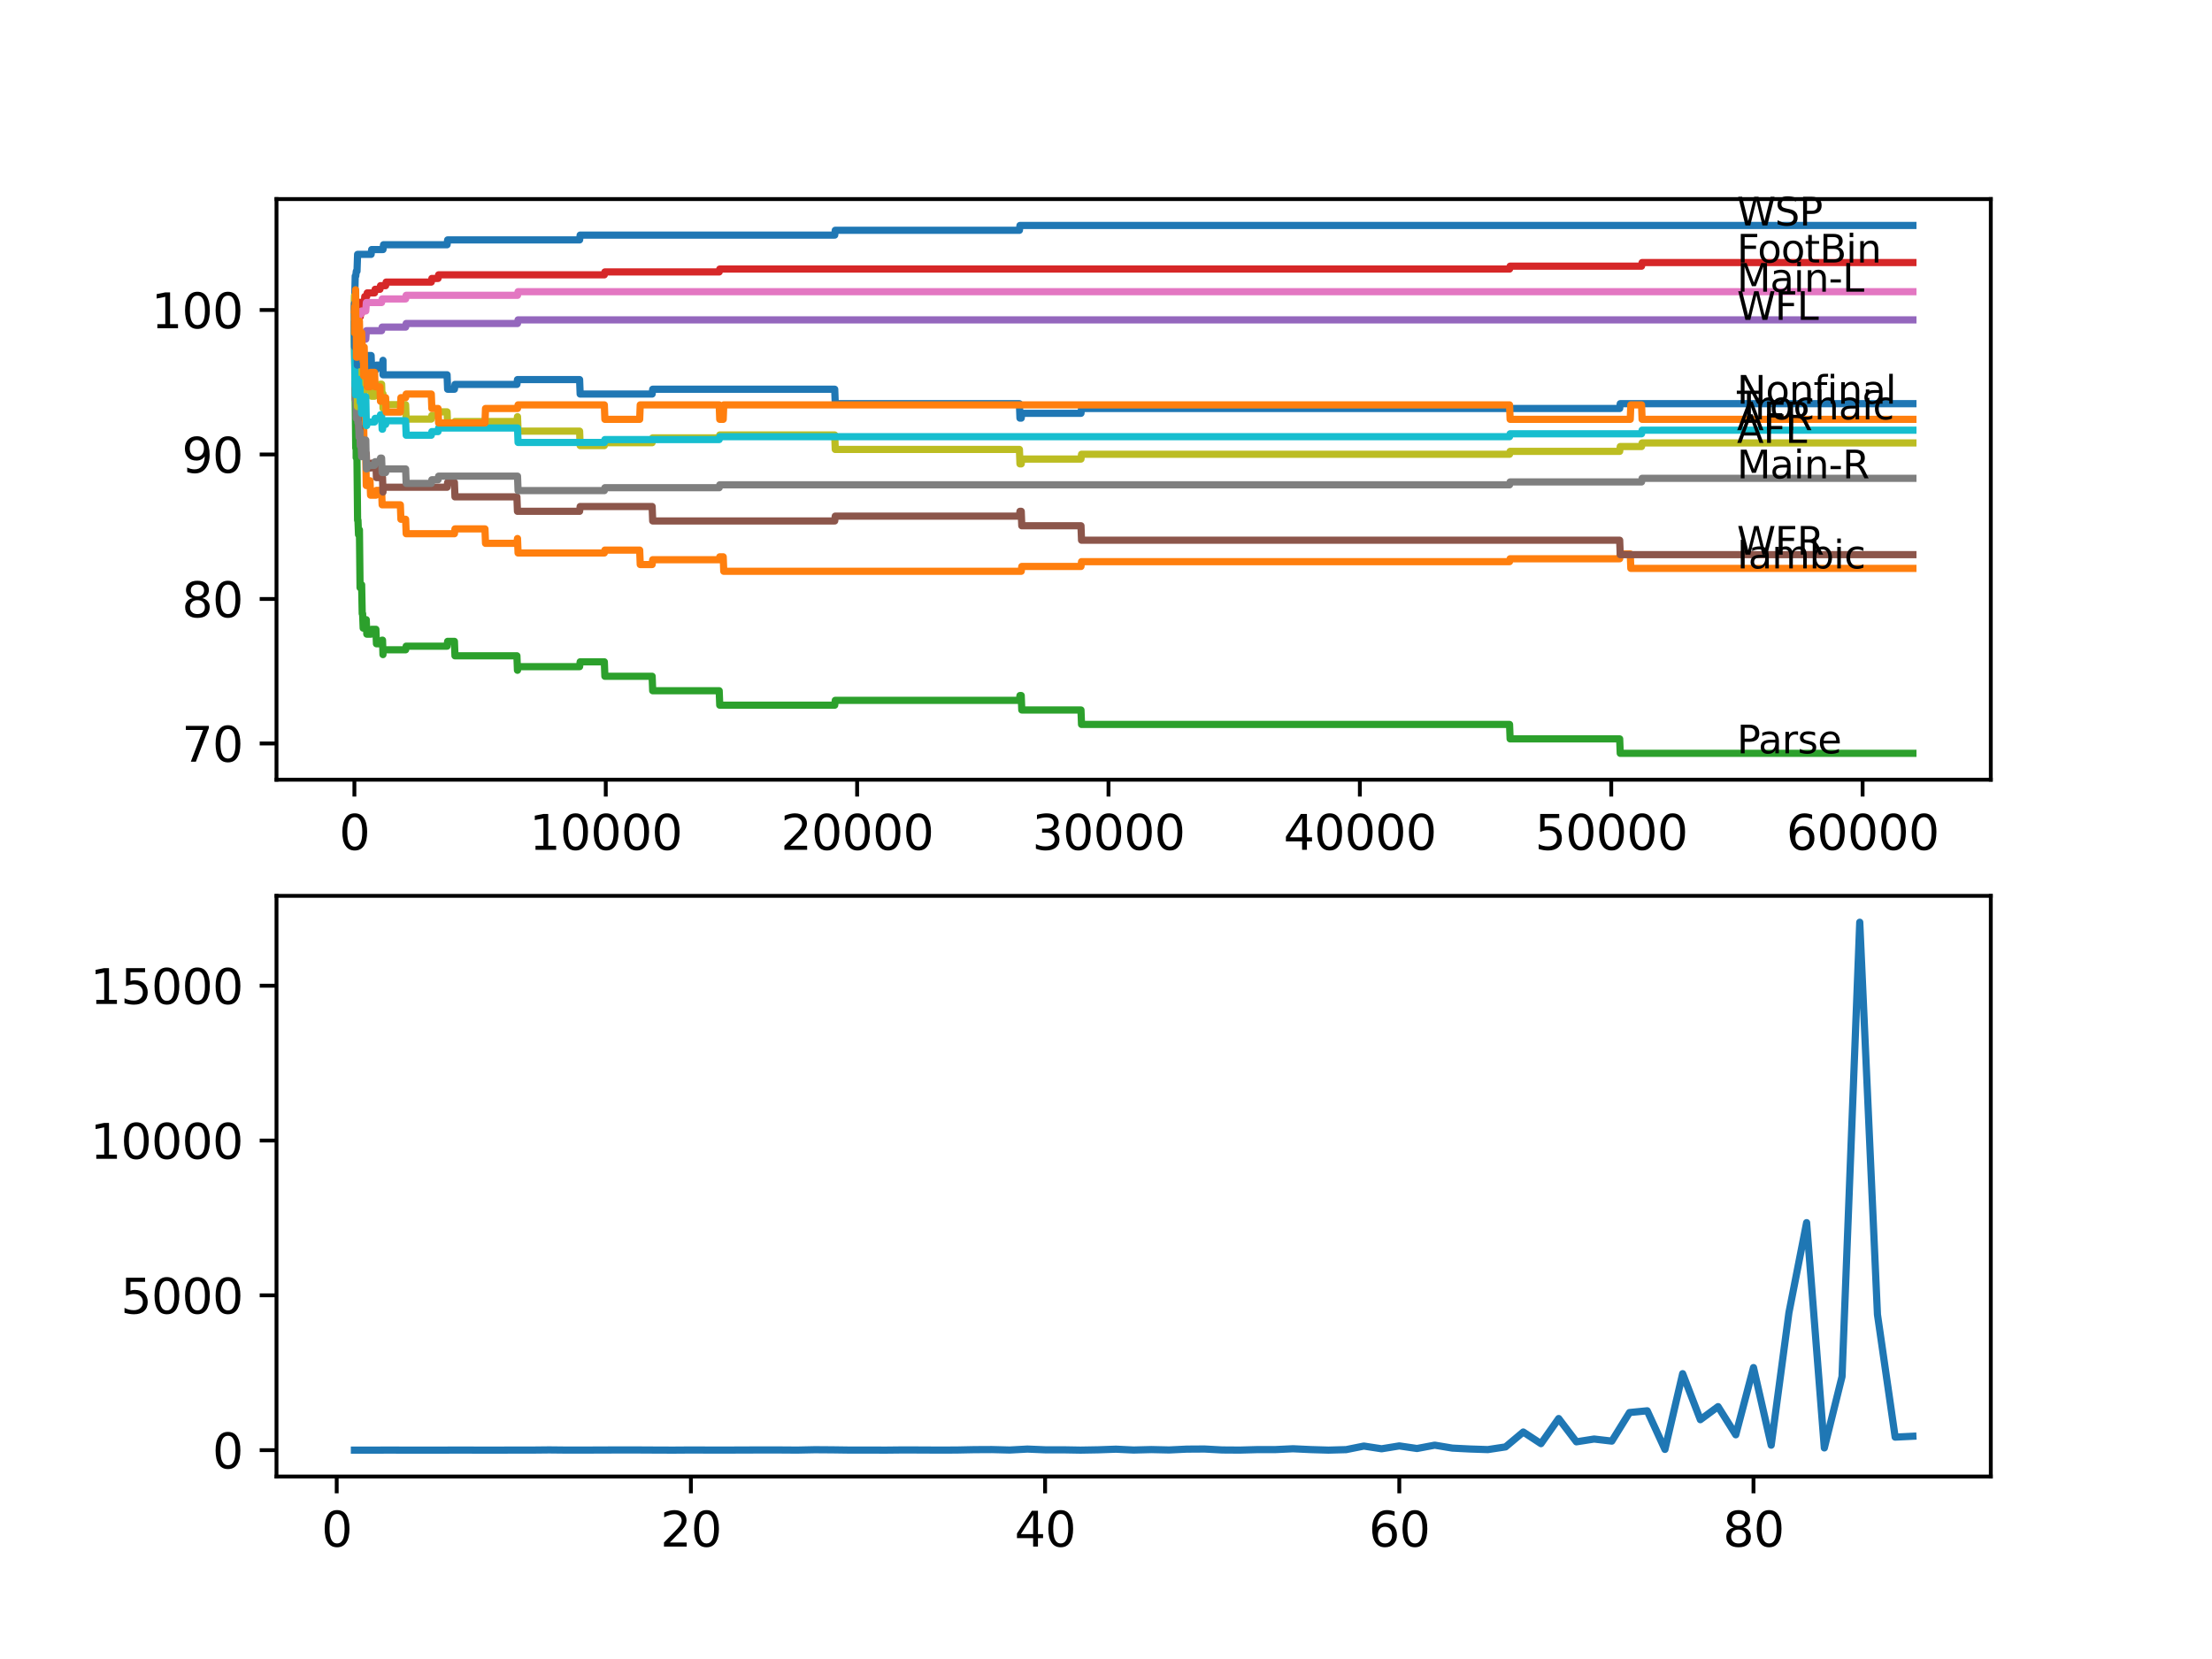 <?xml version="1.0" encoding="utf-8" standalone="no"?>
<!DOCTYPE svg PUBLIC "-//W3C//DTD SVG 1.1//EN"
  "http://www.w3.org/Graphics/SVG/1.1/DTD/svg11.dtd">
<svg xmlns:xlink="http://www.w3.org/1999/xlink" width="460.8pt" height="345.6pt" viewBox="0 0 460.8 345.6" xmlns="http://www.w3.org/2000/svg" version="1.1">
 <defs>
  <style type="text/css">*{stroke-linejoin: round; stroke-linecap: butt}</style>
 </defs>
 <g id="figure_1">
  <g id="patch_1">
   <path d="M 0 345.6 
L 460.8 345.6 
L 460.8 0 
L 0 0 
z
" style="fill: #ffffff"/>
  </g>
  <g id="axes_1">
   <g id="patch_2">
    <path d="M 57.6 162.432 
L 414.72 162.432 
L 414.72 41.472 
L 57.6 41.472 
z
" style="fill: #ffffff"/>
   </g>
   <g id="matplotlib.axis_1">
    <g id="xtick_1">
     <g id="line2d_1">
      <defs>
       <path id="maae8514b19" d="M 0 0 
L 0 3.5 
" style="stroke: #000000; stroke-width: 0.8"/>
      </defs>
      <g>
       <use xlink:href="#maae8514b19" x="73.827" y="162.432" style="stroke: #000000; stroke-width: 0.8"/>
      </g>
     </g>
     <g id="text_1">
      <!-- 0 -->
      <g transform="translate(70.646 177.03)scale(0.1 -0.1)">
       <defs>
        <path id="DejaVuSans-30" d="M 2034 4250 
Q 1547 4250 1301 3770 
Q 1056 3291 1056 2328 
Q 1056 1369 1301 889 
Q 1547 409 2034 409 
Q 2525 409 2770 889 
Q 3016 1369 3016 2328 
Q 3016 3291 2770 3770 
Q 2525 4250 2034 4250 
z
M 2034 4750 
Q 2819 4750 3233 4129 
Q 3647 3509 3647 2328 
Q 3647 1150 3233 529 
Q 2819 -91 2034 -91 
Q 1250 -91 836 529 
Q 422 1150 422 2328 
Q 422 3509 836 4129 
Q 1250 4750 2034 4750 
z
" transform="scale(0.016)"/>
       </defs>
       <use xlink:href="#DejaVuSans-30"/>
      </g>
     </g>
    </g>
    <g id="xtick_2">
     <g id="line2d_2">
      <g>
       <use xlink:href="#maae8514b19" x="126.192" y="162.432" style="stroke: #000000; stroke-width: 0.8"/>
      </g>
     </g>
     <g id="text_2">
      <!-- 10000 -->
      <g transform="translate(110.286 177.03)scale(0.1 -0.1)">
       <defs>
        <path id="DejaVuSans-31" d="M 794 531 
L 1825 531 
L 1825 4091 
L 703 3866 
L 703 4441 
L 1819 4666 
L 2450 4666 
L 2450 531 
L 3481 531 
L 3481 0 
L 794 0 
L 794 531 
z
" transform="scale(0.016)"/>
       </defs>
       <use xlink:href="#DejaVuSans-31"/>
       <use xlink:href="#DejaVuSans-30" x="63.623"/>
       <use xlink:href="#DejaVuSans-30" x="127.246"/>
       <use xlink:href="#DejaVuSans-30" x="190.869"/>
       <use xlink:href="#DejaVuSans-30" x="254.492"/>
      </g>
     </g>
    </g>
    <g id="xtick_3">
     <g id="line2d_3">
      <g>
       <use xlink:href="#maae8514b19" x="178.556" y="162.432" style="stroke: #000000; stroke-width: 0.8"/>
      </g>
     </g>
     <g id="text_3">
      <!-- 20000 -->
      <g transform="translate(162.65 177.03)scale(0.1 -0.1)">
       <defs>
        <path id="DejaVuSans-32" d="M 1228 531 
L 3431 531 
L 3431 0 
L 469 0 
L 469 531 
Q 828 903 1448 1529 
Q 2069 2156 2228 2338 
Q 2531 2678 2651 2914 
Q 2772 3150 2772 3378 
Q 2772 3750 2511 3984 
Q 2250 4219 1831 4219 
Q 1534 4219 1204 4116 
Q 875 4013 500 3803 
L 500 4441 
Q 881 4594 1212 4672 
Q 1544 4750 1819 4750 
Q 2544 4750 2975 4387 
Q 3406 4025 3406 3419 
Q 3406 3131 3298 2873 
Q 3191 2616 2906 2266 
Q 2828 2175 2409 1742 
Q 1991 1309 1228 531 
z
" transform="scale(0.016)"/>
       </defs>
       <use xlink:href="#DejaVuSans-32"/>
       <use xlink:href="#DejaVuSans-30" x="63.623"/>
       <use xlink:href="#DejaVuSans-30" x="127.246"/>
       <use xlink:href="#DejaVuSans-30" x="190.869"/>
       <use xlink:href="#DejaVuSans-30" x="254.492"/>
      </g>
     </g>
    </g>
    <g id="xtick_4">
     <g id="line2d_4">
      <g>
       <use xlink:href="#maae8514b19" x="230.921" y="162.432" style="stroke: #000000; stroke-width: 0.8"/>
      </g>
     </g>
     <g id="text_4">
      <!-- 30000 -->
      <g transform="translate(215.015 177.03)scale(0.1 -0.1)">
       <defs>
        <path id="DejaVuSans-33" d="M 2597 2516 
Q 3050 2419 3304 2112 
Q 3559 1806 3559 1356 
Q 3559 666 3084 287 
Q 2609 -91 1734 -91 
Q 1441 -91 1130 -33 
Q 819 25 488 141 
L 488 750 
Q 750 597 1062 519 
Q 1375 441 1716 441 
Q 2309 441 2620 675 
Q 2931 909 2931 1356 
Q 2931 1769 2642 2001 
Q 2353 2234 1838 2234 
L 1294 2234 
L 1294 2753 
L 1863 2753 
Q 2328 2753 2575 2939 
Q 2822 3125 2822 3475 
Q 2822 3834 2567 4026 
Q 2313 4219 1838 4219 
Q 1578 4219 1281 4162 
Q 984 4106 628 3988 
L 628 4550 
Q 988 4650 1302 4700 
Q 1616 4750 1894 4750 
Q 2613 4750 3031 4423 
Q 3450 4097 3450 3541 
Q 3450 3153 3228 2886 
Q 3006 2619 2597 2516 
z
" transform="scale(0.016)"/>
       </defs>
       <use xlink:href="#DejaVuSans-33"/>
       <use xlink:href="#DejaVuSans-30" x="63.623"/>
       <use xlink:href="#DejaVuSans-30" x="127.246"/>
       <use xlink:href="#DejaVuSans-30" x="190.869"/>
       <use xlink:href="#DejaVuSans-30" x="254.492"/>
      </g>
     </g>
    </g>
    <g id="xtick_5">
     <g id="line2d_5">
      <g>
       <use xlink:href="#maae8514b19" x="283.285" y="162.432" style="stroke: #000000; stroke-width: 0.8"/>
      </g>
     </g>
     <g id="text_5">
      <!-- 40000 -->
      <g transform="translate(267.379 177.03)scale(0.1 -0.1)">
       <defs>
        <path id="DejaVuSans-34" d="M 2419 4116 
L 825 1625 
L 2419 1625 
L 2419 4116 
z
M 2253 4666 
L 3047 4666 
L 3047 1625 
L 3713 1625 
L 3713 1100 
L 3047 1100 
L 3047 0 
L 2419 0 
L 2419 1100 
L 313 1100 
L 313 1709 
L 2253 4666 
z
" transform="scale(0.016)"/>
       </defs>
       <use xlink:href="#DejaVuSans-34"/>
       <use xlink:href="#DejaVuSans-30" x="63.623"/>
       <use xlink:href="#DejaVuSans-30" x="127.246"/>
       <use xlink:href="#DejaVuSans-30" x="190.869"/>
       <use xlink:href="#DejaVuSans-30" x="254.492"/>
      </g>
     </g>
    </g>
    <g id="xtick_6">
     <g id="line2d_6">
      <g>
       <use xlink:href="#maae8514b19" x="335.65" y="162.432" style="stroke: #000000; stroke-width: 0.8"/>
      </g>
     </g>
     <g id="text_6">
      <!-- 50000 -->
      <g transform="translate(319.744 177.03)scale(0.1 -0.1)">
       <defs>
        <path id="DejaVuSans-35" d="M 691 4666 
L 3169 4666 
L 3169 4134 
L 1269 4134 
L 1269 2991 
Q 1406 3038 1543 3061 
Q 1681 3084 1819 3084 
Q 2600 3084 3056 2656 
Q 3513 2228 3513 1497 
Q 3513 744 3044 326 
Q 2575 -91 1722 -91 
Q 1428 -91 1123 -41 
Q 819 9 494 109 
L 494 744 
Q 775 591 1075 516 
Q 1375 441 1709 441 
Q 2250 441 2565 725 
Q 2881 1009 2881 1497 
Q 2881 1984 2565 2268 
Q 2250 2553 1709 2553 
Q 1456 2553 1204 2497 
Q 953 2441 691 2322 
L 691 4666 
z
" transform="scale(0.016)"/>
       </defs>
       <use xlink:href="#DejaVuSans-35"/>
       <use xlink:href="#DejaVuSans-30" x="63.623"/>
       <use xlink:href="#DejaVuSans-30" x="127.246"/>
       <use xlink:href="#DejaVuSans-30" x="190.869"/>
       <use xlink:href="#DejaVuSans-30" x="254.492"/>
      </g>
     </g>
    </g>
    <g id="xtick_7">
     <g id="line2d_7">
      <g>
       <use xlink:href="#maae8514b19" x="388.014" y="162.432" style="stroke: #000000; stroke-width: 0.8"/>
      </g>
     </g>
     <g id="text_7">
      <!-- 60000 -->
      <g transform="translate(372.108 177.03)scale(0.1 -0.1)">
       <defs>
        <path id="DejaVuSans-36" d="M 2113 2584 
Q 1688 2584 1439 2293 
Q 1191 2003 1191 1497 
Q 1191 994 1439 701 
Q 1688 409 2113 409 
Q 2538 409 2786 701 
Q 3034 994 3034 1497 
Q 3034 2003 2786 2293 
Q 2538 2584 2113 2584 
z
M 3366 4563 
L 3366 3988 
Q 3128 4100 2886 4159 
Q 2644 4219 2406 4219 
Q 1781 4219 1451 3797 
Q 1122 3375 1075 2522 
Q 1259 2794 1537 2939 
Q 1816 3084 2150 3084 
Q 2853 3084 3261 2657 
Q 3669 2231 3669 1497 
Q 3669 778 3244 343 
Q 2819 -91 2113 -91 
Q 1303 -91 875 529 
Q 447 1150 447 2328 
Q 447 3434 972 4092 
Q 1497 4750 2381 4750 
Q 2619 4750 2861 4703 
Q 3103 4656 3366 4563 
z
" transform="scale(0.016)"/>
       </defs>
       <use xlink:href="#DejaVuSans-36"/>
       <use xlink:href="#DejaVuSans-30" x="63.623"/>
       <use xlink:href="#DejaVuSans-30" x="127.246"/>
       <use xlink:href="#DejaVuSans-30" x="190.869"/>
       <use xlink:href="#DejaVuSans-30" x="254.492"/>
      </g>
     </g>
    </g>
   </g>
   <g id="matplotlib.axis_2">
    <g id="ytick_1">
     <g id="line2d_8">
      <defs>
       <path id="mf3b1055711" d="M 0 0 
L -3.5 0 
" style="stroke: #000000; stroke-width: 0.8"/>
      </defs>
      <g>
       <use xlink:href="#mf3b1055711" x="57.6" y="154.877" style="stroke: #000000; stroke-width: 0.8"/>
      </g>
     </g>
     <g id="text_8">
      <!-- 70 -->
      <g transform="translate(37.875 158.676)scale(0.1 -0.1)">
       <defs>
        <path id="DejaVuSans-37" d="M 525 4666 
L 3525 4666 
L 3525 4397 
L 1831 0 
L 1172 0 
L 2766 4134 
L 525 4134 
L 525 4666 
z
" transform="scale(0.016)"/>
       </defs>
       <use xlink:href="#DejaVuSans-37"/>
       <use xlink:href="#DejaVuSans-30" x="63.623"/>
      </g>
     </g>
    </g>
    <g id="ytick_2">
     <g id="line2d_9">
      <g>
       <use xlink:href="#mf3b1055711" x="57.6" y="124.777" style="stroke: #000000; stroke-width: 0.8"/>
      </g>
     </g>
     <g id="text_9">
      <!-- 80 -->
      <g transform="translate(37.875 128.577)scale(0.1 -0.1)">
       <defs>
        <path id="DejaVuSans-38" d="M 2034 2216 
Q 1584 2216 1326 1975 
Q 1069 1734 1069 1313 
Q 1069 891 1326 650 
Q 1584 409 2034 409 
Q 2484 409 2743 651 
Q 3003 894 3003 1313 
Q 3003 1734 2745 1975 
Q 2488 2216 2034 2216 
z
M 1403 2484 
Q 997 2584 770 2862 
Q 544 3141 544 3541 
Q 544 4100 942 4425 
Q 1341 4750 2034 4750 
Q 2731 4750 3128 4425 
Q 3525 4100 3525 3541 
Q 3525 3141 3298 2862 
Q 3072 2584 2669 2484 
Q 3125 2378 3379 2068 
Q 3634 1759 3634 1313 
Q 3634 634 3220 271 
Q 2806 -91 2034 -91 
Q 1263 -91 848 271 
Q 434 634 434 1313 
Q 434 1759 690 2068 
Q 947 2378 1403 2484 
z
M 1172 3481 
Q 1172 3119 1398 2916 
Q 1625 2713 2034 2713 
Q 2441 2713 2670 2916 
Q 2900 3119 2900 3481 
Q 2900 3844 2670 4047 
Q 2441 4250 2034 4250 
Q 1625 4250 1398 4047 
Q 1172 3844 1172 3481 
z
" transform="scale(0.016)"/>
       </defs>
       <use xlink:href="#DejaVuSans-38"/>
       <use xlink:href="#DejaVuSans-30" x="63.623"/>
      </g>
     </g>
    </g>
    <g id="ytick_3">
     <g id="line2d_10">
      <g>
       <use xlink:href="#mf3b1055711" x="57.6" y="94.678" style="stroke: #000000; stroke-width: 0.8"/>
      </g>
     </g>
     <g id="text_10">
      <!-- 90 -->
      <g transform="translate(37.875 98.477)scale(0.1 -0.1)">
       <defs>
        <path id="DejaVuSans-39" d="M 703 97 
L 703 672 
Q 941 559 1184 500 
Q 1428 441 1663 441 
Q 2288 441 2617 861 
Q 2947 1281 2994 2138 
Q 2813 1869 2534 1725 
Q 2256 1581 1919 1581 
Q 1219 1581 811 2004 
Q 403 2428 403 3163 
Q 403 3881 828 4315 
Q 1253 4750 1959 4750 
Q 2769 4750 3195 4129 
Q 3622 3509 3622 2328 
Q 3622 1225 3098 567 
Q 2575 -91 1691 -91 
Q 1453 -91 1209 -44 
Q 966 3 703 97 
z
M 1959 2075 
Q 2384 2075 2632 2365 
Q 2881 2656 2881 3163 
Q 2881 3666 2632 3958 
Q 2384 4250 1959 4250 
Q 1534 4250 1286 3958 
Q 1038 3666 1038 3163 
Q 1038 2656 1286 2365 
Q 1534 2075 1959 2075 
z
" transform="scale(0.016)"/>
       </defs>
       <use xlink:href="#DejaVuSans-39"/>
       <use xlink:href="#DejaVuSans-30" x="63.623"/>
      </g>
     </g>
    </g>
    <g id="ytick_4">
     <g id="line2d_11">
      <g>
       <use xlink:href="#mf3b1055711" x="57.6" y="64.578" style="stroke: #000000; stroke-width: 0.8"/>
      </g>
     </g>
     <g id="text_11">
      <!-- 100 -->
      <g transform="translate(31.512 68.378)scale(0.1 -0.1)">
       <use xlink:href="#DejaVuSans-31"/>
       <use xlink:href="#DejaVuSans-30" x="63.623"/>
       <use xlink:href="#DejaVuSans-30" x="127.246"/>
      </g>
     </g>
    </g>
   </g>
   <g id="line2d_12">
    <path d="M 73.833 64.578 
L 74 57.505 
L 74.11 57.505 
L 74.225 56.502 
L 74.372 56.502 
L 74.493 52.99 
L 77.31 52.99 
L 77.425 51.987 
L 79.781 51.987 
L 79.897 50.983 
L 93.134 50.983 
L 93.249 49.98 
L 120.741 49.98 
L 120.856 48.977 
L 173.886 48.977 
L 174.001 47.974 
L 212.363 47.974 
L 212.478 46.97 
L 398.487 46.97 
L 398.487 46.97 
" clip-path="url(#pc08eac7027)" style="fill: none; stroke: #1f77b4; stroke-width: 1.5; stroke-linecap: square"/>
   </g>
   <g id="line2d_13">
    <path d="M 73.833 63.826 
L 73.964 75.765 
L 74 75.163 
L 74.006 78.173 
L 74.058 77.17 
L 74.063 77.17 
L 74.084 80.18 
L 74.178 79.578 
L 74.309 79.578 
L 74.362 82.588 
L 74.393 79.478 
L 74.419 79.478 
L 74.466 79.478 
L 74.487 78.474 
L 74.493 81.484 
L 74.566 81.484 
L 74.671 81.484 
L 74.791 87.504 
L 74.875 87.504 
L 75 85.297 
L 75.215 85.297 
L 75.336 91.317 
L 75.456 89.712 
L 75.54 89.712 
L 75.655 89.11 
L 75.765 89.11 
L 75.885 95.129 
L 76.2 95.129 
L 76.299 101.149 
L 76.315 100.146 
L 77.079 100.146 
L 77.195 103.156 
L 78.305 103.156 
L 78.42 102.153 
L 79.493 102.153 
L 79.609 105.163 
L 83.4 105.163 
L 83.515 108.173 
L 84.499 108.173 
L 84.615 111.183 
L 94.663 111.183 
L 94.779 110.179 
L 101.026 110.179 
L 101.141 113.189 
L 107.681 113.189 
L 107.796 112.186 
L 107.807 112.186 
L 107.922 115.196 
L 125.893 115.196 
L 126.009 114.594 
L 133.256 114.594 
L 133.371 117.604 
L 135.853 117.604 
L 135.968 116.6 
L 149.819 116.6 
L 149.934 115.998 
L 150.657 115.998 
L 150.772 119.008 
L 212.74 119.008 
L 212.855 118.005 
L 225.187 118.005 
L 225.302 117.002 
L 314.468 117.002 
L 314.584 116.4 
L 337.409 116.4 
L 337.525 115.396 
L 339.614 115.396 
L 339.729 118.406 
L 398.487 118.406 
L 398.487 118.406 
" clip-path="url(#pc08eac7027)" style="fill: none; stroke: #ff7f0e; stroke-width: 1.5; stroke-linecap: square"/>
   </g>
   <g id="line2d_14">
    <path d="M 73.833 67.588 
L 73.838 67.588 
L 73.969 81.284 
L 73.974 81.284 
L 74.105 93.323 
L 74.11 93.323 
L 74.194 92.32 
L 74.199 95.33 
L 74.21 95.33 
L 74.362 95.33 
L 74.493 108.373 
L 74.571 108.373 
L 74.686 111.383 
L 74.692 111.383 
L 74.807 110.38 
L 74.875 110.38 
L 75.006 122.42 
L 75.215 122.42 
L 75.33 121.818 
L 75.336 121.818 
L 75.456 127.838 
L 75.54 127.838 
L 75.655 130.848 
L 76.2 130.848 
L 76.299 129.092 
L 76.414 132.102 
L 77.31 132.102 
L 77.425 131.098 
L 78.305 131.098 
L 78.42 134.108 
L 79.493 134.108 
L 79.609 133.356 
L 79.687 133.356 
L 79.781 136.366 
L 79.797 135.362 
L 84.499 135.362 
L 84.615 134.61 
L 93.134 134.61 
L 93.249 133.607 
L 94.663 133.607 
L 94.779 136.617 
L 107.681 136.617 
L 107.796 139.627 
L 107.807 139.627 
L 107.922 138.874 
L 120.741 138.874 
L 120.856 137.871 
L 125.893 137.871 
L 126.009 140.881 
L 135.853 140.881 
L 135.968 143.891 
L 149.819 143.891 
L 149.934 146.901 
L 173.886 146.901 
L 174.001 145.897 
L 212.363 145.897 
L 212.478 144.894 
L 212.74 144.894 
L 212.855 147.904 
L 225.187 147.904 
L 225.302 150.914 
L 314.468 150.914 
L 314.584 153.924 
L 337.409 153.924 
L 337.525 156.934 
L 398.487 156.934 
L 398.487 156.934 
" clip-path="url(#pc08eac7027)" style="fill: none; stroke: #2ca02c; stroke-width: 1.5; stroke-linecap: square"/>
   </g>
   <g id="line2d_15">
    <path d="M 73.833 64.578 
L 73.838 64.578 
L 73.953 63.575 
L 73.974 62.371 
L 73.979 65.381 
L 74.047 65.381 
L 74.084 65.381 
L 74.194 63.274 
L 74.225 66.284 
L 74.304 64.779 
L 74.362 64.779 
L 74.477 64.177 
L 74.875 64.177 
L 74.995 62.973 
L 75.053 65.983 
L 75.105 65.231 
L 75.336 65.231 
L 75.451 64.629 
L 75.54 64.629 
L 75.655 64.027 
L 75.734 64.027 
L 75.849 63.274 
L 75.87 63.274 
L 75.99 61.769 
L 76.388 61.769 
L 76.503 61.017 
L 78.027 61.017 
L 78.142 60.264 
L 79.148 60.264 
L 79.263 59.512 
L 80.331 59.512 
L 80.446 58.759 
L 89.846 58.759 
L 89.961 58.007 
L 91.254 58.007 
L 91.37 57.254 
L 125.893 57.254 
L 126.009 56.652 
L 149.819 56.652 
L 149.934 56.05 
L 314.468 56.05 
L 314.584 55.448 
L 341.965 55.448 
L 342.08 54.696 
L 398.487 54.696 
L 398.487 54.696 
" clip-path="url(#pc08eac7027)" style="fill: none; stroke: #d62728; stroke-width: 1.5; stroke-linecap: square"/>
   </g>
   <g id="line2d_16">
    <path d="M 73.833 64.578 
L 73.848 64.578 
L 73.901 69.996 
L 73.964 69.244 
L 74.372 69.244 
L 74.487 72.254 
L 74.692 72.254 
L 74.807 71.25 
L 75.215 71.25 
L 75.33 70.648 
L 76.2 70.648 
L 76.32 68.893 
L 79.493 68.893 
L 79.609 68.14 
L 84.499 68.14 
L 84.615 67.388 
L 107.807 67.388 
L 107.922 66.635 
L 398.487 66.635 
L 398.487 66.635 
" clip-path="url(#pc08eac7027)" style="fill: none; stroke: #9467bd; stroke-width: 1.5; stroke-linecap: square"/>
   </g>
   <g id="line2d_17">
    <path d="M 73.833 67.588 
L 73.948 71 
L 73.953 71 
L 74.074 77.02 
L 74.079 77.02 
L 74.11 80.03 
L 74.189 79.026 
L 74.194 79.026 
L 74.309 82.036 
L 74.388 82.036 
L 74.503 86.049 
L 74.571 86.049 
L 74.686 89.059 
L 74.932 89.059 
L 75.048 92.069 
L 75.215 92.069 
L 75.33 91.467 
L 75.367 91.467 
L 75.482 94.477 
L 76.299 94.477 
L 76.414 97.487 
L 77.31 97.487 
L 77.425 96.484 
L 78.305 96.484 
L 78.42 99.494 
L 79.687 99.494 
L 79.781 102.504 
L 79.797 101.501 
L 93.134 101.501 
L 93.249 100.497 
L 94.663 100.497 
L 94.779 103.507 
L 107.681 103.507 
L 107.796 106.517 
L 120.741 106.517 
L 120.856 105.514 
L 135.853 105.514 
L 135.968 108.524 
L 173.886 108.524 
L 174.001 107.52 
L 212.363 107.52 
L 212.478 106.517 
L 212.74 106.517 
L 212.855 109.527 
L 225.187 109.527 
L 225.302 112.537 
L 337.409 112.537 
L 337.525 115.547 
L 398.487 115.547 
L 398.487 115.547 
" clip-path="url(#pc08eac7027)" style="fill: none; stroke: #8c564b; stroke-width: 1.5; stroke-linecap: square"/>
   </g>
   <g id="line2d_18">
    <path d="M 73.833 63.826 
L 73.848 63.224 
L 73.885 68.642 
L 73.906 67.889 
L 74.163 67.889 
L 74.278 64.879 
L 74.372 64.879 
L 74.456 67.889 
L 74.482 66.384 
L 74.692 66.384 
L 74.807 65.381 
L 75.215 65.381 
L 75.33 64.779 
L 76.2 64.779 
L 76.32 63.023 
L 79.493 63.023 
L 79.609 62.271 
L 84.499 62.271 
L 84.615 61.518 
L 107.807 61.518 
L 107.922 60.766 
L 398.487 60.766 
L 398.487 60.766 
" clip-path="url(#pc08eac7027)" style="fill: none; stroke: #e377c2; stroke-width: 1.5; stroke-linecap: square"/>
   </g>
   <g id="line2d_19">
    <path d="M 73.833 67.588 
L 73.953 81.434 
L 73.964 80.832 
L 73.974 80.23 
L 73.979 83.24 
L 74.053 83.24 
L 74.084 83.24 
L 74.163 81.133 
L 74.168 84.143 
L 74.184 84.143 
L 74.194 84.143 
L 74.225 87.153 
L 74.304 85.648 
L 74.362 85.648 
L 74.456 85.046 
L 74.571 88.056 
L 74.692 88.056 
L 74.807 91.066 
L 74.875 91.066 
L 74.995 89.862 
L 75.053 92.872 
L 75.105 92.119 
L 75.215 92.119 
L 75.33 95.129 
L 75.336 95.129 
L 75.451 94.527 
L 75.54 94.527 
L 75.655 93.925 
L 75.734 93.925 
L 75.849 93.173 
L 75.87 93.173 
L 75.99 91.668 
L 76.2 91.668 
L 76.32 97.688 
L 76.388 97.688 
L 76.503 96.935 
L 78.027 96.935 
L 78.142 96.183 
L 79.148 96.183 
L 79.263 95.43 
L 79.493 95.43 
L 79.609 98.44 
L 80.331 98.44 
L 80.446 97.688 
L 84.499 97.688 
L 84.615 100.698 
L 89.846 100.698 
L 89.961 99.945 
L 91.254 99.945 
L 91.37 99.193 
L 107.807 99.193 
L 107.922 102.203 
L 125.893 102.203 
L 126.009 101.601 
L 149.819 101.601 
L 149.934 100.999 
L 314.468 100.999 
L 314.584 100.397 
L 341.965 100.397 
L 342.08 99.644 
L 398.487 99.644 
L 398.487 99.644 
" clip-path="url(#pc08eac7027)" style="fill: none; stroke: #7f7f7f; stroke-width: 1.5; stroke-linecap: square"/>
   </g>
   <g id="line2d_20">
    <path d="M 73.833 63.826 
L 73.854 61.619 
L 73.869 70.648 
L 73.88 70.648 
L 73.953 79.076 
L 74 77.872 
L 74.032 77.872 
L 74.11 75.264 
L 74.115 78.274 
L 74.147 76.769 
L 74.194 76.769 
L 74.314 74.26 
L 74.362 74.26 
L 74.372 73.658 
L 74.398 78.675 
L 74.43 78.675 
L 74.466 84.695 
L 74.545 83.692 
L 74.571 83.692 
L 74.686 82.688 
L 74.875 82.688 
L 75 80.481 
L 75.053 80.481 
L 75.168 79.729 
L 75.215 79.729 
L 75.33 82.738 
L 75.336 82.738 
L 75.456 81.133 
L 75.54 81.133 
L 75.655 80.531 
L 75.734 80.531 
L 75.849 79.779 
L 75.87 79.779 
L 75.99 78.274 
L 76.2 78.274 
L 76.299 81.284 
L 76.31 80.28 
L 76.388 80.28 
L 76.503 79.528 
L 77.31 79.528 
L 77.425 82.538 
L 78.027 82.538 
L 78.142 81.785 
L 78.305 81.785 
L 78.42 80.782 
L 79.148 80.782 
L 79.263 80.03 
L 79.493 80.03 
L 79.609 83.039 
L 79.687 83.039 
L 79.781 82.036 
L 79.787 85.046 
L 80.331 85.046 
L 80.446 84.294 
L 84.499 84.294 
L 84.615 87.304 
L 89.846 87.304 
L 89.961 86.551 
L 91.254 86.551 
L 91.37 85.799 
L 93.134 85.799 
L 93.249 88.809 
L 94.663 88.809 
L 94.779 87.805 
L 107.681 87.805 
L 107.796 86.802 
L 107.807 86.802 
L 107.922 89.812 
L 120.741 89.812 
L 120.856 92.822 
L 125.893 92.822 
L 126.009 92.22 
L 135.853 92.22 
L 135.968 91.216 
L 149.819 91.216 
L 149.934 90.615 
L 173.886 90.615 
L 174.001 93.624 
L 212.363 93.624 
L 212.478 96.634 
L 212.74 96.634 
L 212.855 95.631 
L 225.187 95.631 
L 225.302 94.628 
L 314.468 94.628 
L 314.584 94.026 
L 337.409 94.026 
L 337.525 93.022 
L 341.965 93.022 
L 342.08 92.27 
L 398.487 92.27 
L 398.487 92.27 
" clip-path="url(#pc08eac7027)" style="fill: none; stroke: #bcbd22; stroke-width: 1.5; stroke-linecap: square"/>
   </g>
   <g id="line2d_21">
    <path d="M 73.833 64.578 
L 73.953 80.431 
L 73.969 79.227 
L 73.974 79.227 
L 74.079 82.237 
L 74.084 81.233 
L 74.194 79.127 
L 74.225 82.136 
L 74.304 80.631 
L 74.362 80.631 
L 74.477 80.03 
L 74.571 80.03 
L 74.686 79.026 
L 74.692 79.026 
L 74.807 82.036 
L 74.875 82.036 
L 74.995 80.832 
L 75.053 83.842 
L 75.105 83.09 
L 75.215 83.09 
L 75.33 86.1 
L 75.336 86.1 
L 75.451 85.498 
L 75.54 85.498 
L 75.655 84.896 
L 75.734 84.896 
L 75.849 84.143 
L 75.87 84.143 
L 75.99 82.638 
L 76.2 82.638 
L 76.32 88.658 
L 76.388 88.658 
L 76.503 87.906 
L 78.027 87.906 
L 78.142 87.153 
L 79.148 87.153 
L 79.263 86.401 
L 79.493 86.401 
L 79.609 89.411 
L 79.687 89.411 
L 79.802 88.407 
L 80.331 88.407 
L 80.446 87.655 
L 84.499 87.655 
L 84.615 90.665 
L 89.846 90.665 
L 89.961 89.912 
L 91.254 89.912 
L 91.37 89.16 
L 107.807 89.16 
L 107.922 92.17 
L 125.893 92.17 
L 126.009 91.568 
L 149.819 91.568 
L 149.934 90.966 
L 314.468 90.966 
L 314.584 90.364 
L 341.965 90.364 
L 342.08 89.611 
L 398.487 89.611 
L 398.487 89.611 
" clip-path="url(#pc08eac7027)" style="fill: none; stroke: #17becf; stroke-width: 1.5; stroke-linecap: square"/>
   </g>
   <g id="line2d_22">
    <path d="M 73.833 63.826 
L 73.854 63.224 
L 73.869 72.254 
L 73.885 72.254 
L 74.006 71.05 
L 74.032 71.05 
L 74.11 69.043 
L 74.115 72.053 
L 74.136 72.053 
L 74.194 72.053 
L 74.309 71.05 
L 74.388 71.05 
L 74.393 70.046 
L 74.435 76.066 
L 74.477 75.063 
L 74.571 75.063 
L 74.686 74.06 
L 74.932 74.06 
L 75.048 73.056 
L 75.215 73.056 
L 75.33 76.066 
L 75.367 76.066 
L 75.482 75.063 
L 76.299 75.063 
L 76.414 74.06 
L 77.31 74.06 
L 77.425 77.07 
L 78.305 77.07 
L 78.42 76.066 
L 79.687 76.066 
L 79.781 75.063 
L 79.787 78.073 
L 93.134 78.073 
L 93.249 81.083 
L 94.663 81.083 
L 94.779 80.08 
L 107.681 80.08 
L 107.796 79.076 
L 120.741 79.076 
L 120.856 82.086 
L 135.853 82.086 
L 135.968 81.083 
L 173.886 81.083 
L 174.001 84.093 
L 212.363 84.093 
L 212.478 87.103 
L 212.74 87.103 
L 212.855 86.1 
L 225.187 86.1 
L 225.302 85.096 
L 337.409 85.096 
L 337.525 84.093 
L 398.487 84.093 
L 398.487 84.093 
" clip-path="url(#pc08eac7027)" style="fill: none; stroke: #1f77b4; stroke-width: 1.5; stroke-linecap: square"/>
   </g>
   <g id="line2d_23">
    <path d="M 73.833 64.578 
L 73.864 63.976 
L 73.896 69.394 
L 73.901 69.394 
L 73.911 69.394 
L 74.032 63.374 
L 74.063 63.374 
L 74.084 60.364 
L 74.142 69.394 
L 74.163 69.394 
L 74.194 69.394 
L 74.225 68.391 
L 74.241 74.411 
L 74.278 74.411 
L 74.309 74.411 
L 74.362 71.401 
L 74.419 74.411 
L 74.456 74.411 
L 74.582 69.896 
L 74.671 69.896 
L 74.786 66.886 
L 74.875 66.886 
L 74.995 72.906 
L 75.053 69.896 
L 75.105 72.906 
L 75.215 72.906 
L 75.336 69.294 
L 75.451 72.304 
L 75.54 72.304 
L 75.655 75.314 
L 75.734 75.314 
L 75.765 78.324 
L 75.781 72.304 
L 75.838 72.304 
L 75.87 72.304 
L 75.99 78.324 
L 76.2 78.324 
L 76.315 77.571 
L 76.388 77.571 
L 76.503 80.581 
L 77.079 80.581 
L 77.195 77.571 
L 78.027 77.571 
L 78.142 80.581 
L 79.148 80.581 
L 79.263 83.591 
L 79.493 83.591 
L 79.609 82.839 
L 80.331 82.839 
L 80.446 85.849 
L 83.4 85.849 
L 83.515 82.839 
L 84.499 82.839 
L 84.615 82.086 
L 89.846 82.086 
L 89.961 85.096 
L 91.254 85.096 
L 91.37 88.106 
L 101.026 88.106 
L 101.141 85.096 
L 107.807 85.096 
L 107.922 84.344 
L 125.893 84.344 
L 126.009 87.354 
L 133.256 87.354 
L 133.371 84.344 
L 149.819 84.344 
L 149.934 87.354 
L 150.657 87.354 
L 150.772 84.344 
L 314.468 84.344 
L 314.584 87.354 
L 339.614 87.354 
L 339.729 84.344 
L 341.965 84.344 
L 342.08 87.354 
L 398.487 87.354 
L 398.487 87.354 
" clip-path="url(#pc08eac7027)" style="fill: none; stroke: #ff7f0e; stroke-width: 1.5; stroke-linecap: square"/>
   </g>
   <g id="patch_3">
    <path d="M 57.6 162.432 
L 57.6 41.472 
" style="fill: none; stroke: #000000; stroke-width: 0.8; stroke-linejoin: miter; stroke-linecap: square"/>
   </g>
   <g id="patch_4">
    <path d="M 414.72 162.432 
L 414.72 41.472 
" style="fill: none; stroke: #000000; stroke-width: 0.8; stroke-linejoin: miter; stroke-linecap: square"/>
   </g>
   <g id="patch_5">
    <path d="M 57.6 162.432 
L 414.72 162.432 
" style="fill: none; stroke: #000000; stroke-width: 0.8; stroke-linejoin: miter; stroke-linecap: square"/>
   </g>
   <g id="patch_6">
    <path d="M 57.6 41.472 
L 414.72 41.472 
" style="fill: none; stroke: #000000; stroke-width: 0.8; stroke-linejoin: miter; stroke-linecap: square"/>
   </g>
   <g id="text_12">
    <!-- WSP -->
    <g transform="translate(361.832 46.97)scale(0.08 -0.08)">
     <defs>
      <path id="DejaVuSans-57" d="M 213 4666 
L 850 4666 
L 1831 722 
L 2809 4666 
L 3519 4666 
L 4500 722 
L 5478 4666 
L 6119 4666 
L 4947 0 
L 4153 0 
L 3169 4050 
L 2175 0 
L 1381 0 
L 213 4666 
z
" transform="scale(0.016)"/>
      <path id="DejaVuSans-53" d="M 3425 4513 
L 3425 3897 
Q 3066 4069 2747 4153 
Q 2428 4238 2131 4238 
Q 1616 4238 1336 4038 
Q 1056 3838 1056 3469 
Q 1056 3159 1242 3001 
Q 1428 2844 1947 2747 
L 2328 2669 
Q 3034 2534 3370 2195 
Q 3706 1856 3706 1288 
Q 3706 609 3251 259 
Q 2797 -91 1919 -91 
Q 1588 -91 1214 -16 
Q 841 59 441 206 
L 441 856 
Q 825 641 1194 531 
Q 1563 422 1919 422 
Q 2459 422 2753 634 
Q 3047 847 3047 1241 
Q 3047 1584 2836 1778 
Q 2625 1972 2144 2069 
L 1759 2144 
Q 1053 2284 737 2584 
Q 422 2884 422 3419 
Q 422 4038 858 4394 
Q 1294 4750 2059 4750 
Q 2388 4750 2728 4690 
Q 3069 4631 3425 4513 
z
" transform="scale(0.016)"/>
      <path id="DejaVuSans-50" d="M 1259 4147 
L 1259 2394 
L 2053 2394 
Q 2494 2394 2734 2622 
Q 2975 2850 2975 3272 
Q 2975 3691 2734 3919 
Q 2494 4147 2053 4147 
L 1259 4147 
z
M 628 4666 
L 2053 4666 
Q 2838 4666 3239 4311 
Q 3641 3956 3641 3272 
Q 3641 2581 3239 2228 
Q 2838 1875 2053 1875 
L 1259 1875 
L 1259 0 
L 628 0 
L 628 4666 
z
" transform="scale(0.016)"/>
     </defs>
     <use xlink:href="#DejaVuSans-57"/>
     <use xlink:href="#DejaVuSans-53" x="98.877"/>
     <use xlink:href="#DejaVuSans-50" x="162.354"/>
    </g>
   </g>
   <g id="text_13">
    <!-- Iambic -->
    <g transform="translate(361.832 118.406)scale(0.08 -0.08)">
     <defs>
      <path id="DejaVuSans-49" d="M 628 4666 
L 1259 4666 
L 1259 0 
L 628 0 
L 628 4666 
z
" transform="scale(0.016)"/>
      <path id="DejaVuSans-61" d="M 2194 1759 
Q 1497 1759 1228 1600 
Q 959 1441 959 1056 
Q 959 750 1161 570 
Q 1363 391 1709 391 
Q 2188 391 2477 730 
Q 2766 1069 2766 1631 
L 2766 1759 
L 2194 1759 
z
M 3341 1997 
L 3341 0 
L 2766 0 
L 2766 531 
Q 2569 213 2275 61 
Q 1981 -91 1556 -91 
Q 1019 -91 701 211 
Q 384 513 384 1019 
Q 384 1609 779 1909 
Q 1175 2209 1959 2209 
L 2766 2209 
L 2766 2266 
Q 2766 2663 2505 2880 
Q 2244 3097 1772 3097 
Q 1472 3097 1187 3025 
Q 903 2953 641 2809 
L 641 3341 
Q 956 3463 1253 3523 
Q 1550 3584 1831 3584 
Q 2591 3584 2966 3190 
Q 3341 2797 3341 1997 
z
" transform="scale(0.016)"/>
      <path id="DejaVuSans-6d" d="M 3328 2828 
Q 3544 3216 3844 3400 
Q 4144 3584 4550 3584 
Q 5097 3584 5394 3201 
Q 5691 2819 5691 2113 
L 5691 0 
L 5113 0 
L 5113 2094 
Q 5113 2597 4934 2840 
Q 4756 3084 4391 3084 
Q 3944 3084 3684 2787 
Q 3425 2491 3425 1978 
L 3425 0 
L 2847 0 
L 2847 2094 
Q 2847 2600 2669 2842 
Q 2491 3084 2119 3084 
Q 1678 3084 1418 2786 
Q 1159 2488 1159 1978 
L 1159 0 
L 581 0 
L 581 3500 
L 1159 3500 
L 1159 2956 
Q 1356 3278 1631 3431 
Q 1906 3584 2284 3584 
Q 2666 3584 2933 3390 
Q 3200 3197 3328 2828 
z
" transform="scale(0.016)"/>
      <path id="DejaVuSans-62" d="M 3116 1747 
Q 3116 2381 2855 2742 
Q 2594 3103 2138 3103 
Q 1681 3103 1420 2742 
Q 1159 2381 1159 1747 
Q 1159 1113 1420 752 
Q 1681 391 2138 391 
Q 2594 391 2855 752 
Q 3116 1113 3116 1747 
z
M 1159 2969 
Q 1341 3281 1617 3432 
Q 1894 3584 2278 3584 
Q 2916 3584 3314 3078 
Q 3713 2572 3713 1747 
Q 3713 922 3314 415 
Q 2916 -91 2278 -91 
Q 1894 -91 1617 61 
Q 1341 213 1159 525 
L 1159 0 
L 581 0 
L 581 4863 
L 1159 4863 
L 1159 2969 
z
" transform="scale(0.016)"/>
      <path id="DejaVuSans-69" d="M 603 3500 
L 1178 3500 
L 1178 0 
L 603 0 
L 603 3500 
z
M 603 4863 
L 1178 4863 
L 1178 4134 
L 603 4134 
L 603 4863 
z
" transform="scale(0.016)"/>
      <path id="DejaVuSans-63" d="M 3122 3366 
L 3122 2828 
Q 2878 2963 2633 3030 
Q 2388 3097 2138 3097 
Q 1578 3097 1268 2742 
Q 959 2388 959 1747 
Q 959 1106 1268 751 
Q 1578 397 2138 397 
Q 2388 397 2633 464 
Q 2878 531 3122 666 
L 3122 134 
Q 2881 22 2623 -34 
Q 2366 -91 2075 -91 
Q 1284 -91 818 406 
Q 353 903 353 1747 
Q 353 2603 823 3093 
Q 1294 3584 2113 3584 
Q 2378 3584 2631 3529 
Q 2884 3475 3122 3366 
z
" transform="scale(0.016)"/>
     </defs>
     <use xlink:href="#DejaVuSans-49"/>
     <use xlink:href="#DejaVuSans-61" x="29.492"/>
     <use xlink:href="#DejaVuSans-6d" x="90.771"/>
     <use xlink:href="#DejaVuSans-62" x="188.184"/>
     <use xlink:href="#DejaVuSans-69" x="251.66"/>
     <use xlink:href="#DejaVuSans-63" x="279.443"/>
    </g>
   </g>
   <g id="text_14">
    <!-- Parse -->
    <g transform="translate(361.832 156.934)scale(0.08 -0.08)">
     <defs>
      <path id="DejaVuSans-72" d="M 2631 2963 
Q 2534 3019 2420 3045 
Q 2306 3072 2169 3072 
Q 1681 3072 1420 2755 
Q 1159 2438 1159 1844 
L 1159 0 
L 581 0 
L 581 3500 
L 1159 3500 
L 1159 2956 
Q 1341 3275 1631 3429 
Q 1922 3584 2338 3584 
Q 2397 3584 2469 3576 
Q 2541 3569 2628 3553 
L 2631 2963 
z
" transform="scale(0.016)"/>
      <path id="DejaVuSans-73" d="M 2834 3397 
L 2834 2853 
Q 2591 2978 2328 3040 
Q 2066 3103 1784 3103 
Q 1356 3103 1142 2972 
Q 928 2841 928 2578 
Q 928 2378 1081 2264 
Q 1234 2150 1697 2047 
L 1894 2003 
Q 2506 1872 2764 1633 
Q 3022 1394 3022 966 
Q 3022 478 2636 193 
Q 2250 -91 1575 -91 
Q 1294 -91 989 -36 
Q 684 19 347 128 
L 347 722 
Q 666 556 975 473 
Q 1284 391 1588 391 
Q 1994 391 2212 530 
Q 2431 669 2431 922 
Q 2431 1156 2273 1281 
Q 2116 1406 1581 1522 
L 1381 1569 
Q 847 1681 609 1914 
Q 372 2147 372 2553 
Q 372 3047 722 3315 
Q 1072 3584 1716 3584 
Q 2034 3584 2315 3537 
Q 2597 3491 2834 3397 
z
" transform="scale(0.016)"/>
      <path id="DejaVuSans-65" d="M 3597 1894 
L 3597 1613 
L 953 1613 
Q 991 1019 1311 708 
Q 1631 397 2203 397 
Q 2534 397 2845 478 
Q 3156 559 3463 722 
L 3463 178 
Q 3153 47 2828 -22 
Q 2503 -91 2169 -91 
Q 1331 -91 842 396 
Q 353 884 353 1716 
Q 353 2575 817 3079 
Q 1281 3584 2069 3584 
Q 2775 3584 3186 3129 
Q 3597 2675 3597 1894 
z
M 3022 2063 
Q 3016 2534 2758 2815 
Q 2500 3097 2075 3097 
Q 1594 3097 1305 2825 
Q 1016 2553 972 2059 
L 3022 2063 
z
" transform="scale(0.016)"/>
     </defs>
     <use xlink:href="#DejaVuSans-50"/>
     <use xlink:href="#DejaVuSans-61" x="55.803"/>
     <use xlink:href="#DejaVuSans-72" x="117.082"/>
     <use xlink:href="#DejaVuSans-73" x="158.195"/>
     <use xlink:href="#DejaVuSans-65" x="210.295"/>
    </g>
   </g>
   <g id="text_15">
    <!-- FootBin -->
    <g transform="translate(361.832 54.696)scale(0.08 -0.08)">
     <defs>
      <path id="DejaVuSans-46" d="M 628 4666 
L 3309 4666 
L 3309 4134 
L 1259 4134 
L 1259 2759 
L 3109 2759 
L 3109 2228 
L 1259 2228 
L 1259 0 
L 628 0 
L 628 4666 
z
" transform="scale(0.016)"/>
      <path id="DejaVuSans-6f" d="M 1959 3097 
Q 1497 3097 1228 2736 
Q 959 2375 959 1747 
Q 959 1119 1226 758 
Q 1494 397 1959 397 
Q 2419 397 2687 759 
Q 2956 1122 2956 1747 
Q 2956 2369 2687 2733 
Q 2419 3097 1959 3097 
z
M 1959 3584 
Q 2709 3584 3137 3096 
Q 3566 2609 3566 1747 
Q 3566 888 3137 398 
Q 2709 -91 1959 -91 
Q 1206 -91 779 398 
Q 353 888 353 1747 
Q 353 2609 779 3096 
Q 1206 3584 1959 3584 
z
" transform="scale(0.016)"/>
      <path id="DejaVuSans-74" d="M 1172 4494 
L 1172 3500 
L 2356 3500 
L 2356 3053 
L 1172 3053 
L 1172 1153 
Q 1172 725 1289 603 
Q 1406 481 1766 481 
L 2356 481 
L 2356 0 
L 1766 0 
Q 1100 0 847 248 
Q 594 497 594 1153 
L 594 3053 
L 172 3053 
L 172 3500 
L 594 3500 
L 594 4494 
L 1172 4494 
z
" transform="scale(0.016)"/>
      <path id="DejaVuSans-42" d="M 1259 2228 
L 1259 519 
L 2272 519 
Q 2781 519 3026 730 
Q 3272 941 3272 1375 
Q 3272 1813 3026 2020 
Q 2781 2228 2272 2228 
L 1259 2228 
z
M 1259 4147 
L 1259 2741 
L 2194 2741 
Q 2656 2741 2882 2914 
Q 3109 3088 3109 3444 
Q 3109 3797 2882 3972 
Q 2656 4147 2194 4147 
L 1259 4147 
z
M 628 4666 
L 2241 4666 
Q 2963 4666 3353 4366 
Q 3744 4066 3744 3513 
Q 3744 3084 3544 2831 
Q 3344 2578 2956 2516 
Q 3422 2416 3680 2098 
Q 3938 1781 3938 1306 
Q 3938 681 3513 340 
Q 3088 0 2303 0 
L 628 0 
L 628 4666 
z
" transform="scale(0.016)"/>
      <path id="DejaVuSans-6e" d="M 3513 2113 
L 3513 0 
L 2938 0 
L 2938 2094 
Q 2938 2591 2744 2837 
Q 2550 3084 2163 3084 
Q 1697 3084 1428 2787 
Q 1159 2491 1159 1978 
L 1159 0 
L 581 0 
L 581 3500 
L 1159 3500 
L 1159 2956 
Q 1366 3272 1645 3428 
Q 1925 3584 2291 3584 
Q 2894 3584 3203 3211 
Q 3513 2838 3513 2113 
z
" transform="scale(0.016)"/>
     </defs>
     <use xlink:href="#DejaVuSans-46"/>
     <use xlink:href="#DejaVuSans-6f" x="53.895"/>
     <use xlink:href="#DejaVuSans-6f" x="115.076"/>
     <use xlink:href="#DejaVuSans-74" x="176.258"/>
     <use xlink:href="#DejaVuSans-42" x="215.467"/>
     <use xlink:href="#DejaVuSans-69" x="284.07"/>
     <use xlink:href="#DejaVuSans-6e" x="311.854"/>
    </g>
   </g>
   <g id="text_16">
    <!-- WFL -->
    <g transform="translate(361.832 66.635)scale(0.08 -0.08)">
     <defs>
      <path id="DejaVuSans-4c" d="M 628 4666 
L 1259 4666 
L 1259 531 
L 3531 531 
L 3531 0 
L 628 0 
L 628 4666 
z
" transform="scale(0.016)"/>
     </defs>
     <use xlink:href="#DejaVuSans-57"/>
     <use xlink:href="#DejaVuSans-46" x="98.877"/>
     <use xlink:href="#DejaVuSans-4c" x="156.396"/>
    </g>
   </g>
   <g id="text_17">
    <!-- WFR -->
    <g transform="translate(361.832 115.547)scale(0.08 -0.08)">
     <defs>
      <path id="DejaVuSans-52" d="M 2841 2188 
Q 3044 2119 3236 1894 
Q 3428 1669 3622 1275 
L 4263 0 
L 3584 0 
L 2988 1197 
Q 2756 1666 2539 1819 
Q 2322 1972 1947 1972 
L 1259 1972 
L 1259 0 
L 628 0 
L 628 4666 
L 2053 4666 
Q 2853 4666 3247 4331 
Q 3641 3997 3641 3322 
Q 3641 2881 3436 2590 
Q 3231 2300 2841 2188 
z
M 1259 4147 
L 1259 2491 
L 2053 2491 
Q 2509 2491 2742 2702 
Q 2975 2913 2975 3322 
Q 2975 3731 2742 3939 
Q 2509 4147 2053 4147 
L 1259 4147 
z
" transform="scale(0.016)"/>
     </defs>
     <use xlink:href="#DejaVuSans-57"/>
     <use xlink:href="#DejaVuSans-46" x="98.877"/>
     <use xlink:href="#DejaVuSans-52" x="156.396"/>
    </g>
   </g>
   <g id="text_18">
    <!-- Main-L -->
    <g transform="translate(361.832 60.766)scale(0.08 -0.08)">
     <defs>
      <path id="DejaVuSans-4d" d="M 628 4666 
L 1569 4666 
L 2759 1491 
L 3956 4666 
L 4897 4666 
L 4897 0 
L 4281 0 
L 4281 4097 
L 3078 897 
L 2444 897 
L 1241 4097 
L 1241 0 
L 628 0 
L 628 4666 
z
" transform="scale(0.016)"/>
      <path id="DejaVuSans-2d" d="M 313 2009 
L 1997 2009 
L 1997 1497 
L 313 1497 
L 313 2009 
z
" transform="scale(0.016)"/>
     </defs>
     <use xlink:href="#DejaVuSans-4d"/>
     <use xlink:href="#DejaVuSans-61" x="86.279"/>
     <use xlink:href="#DejaVuSans-69" x="147.559"/>
     <use xlink:href="#DejaVuSans-6e" x="175.342"/>
     <use xlink:href="#DejaVuSans-2d" x="238.721"/>
     <use xlink:href="#DejaVuSans-4c" x="274.805"/>
    </g>
   </g>
   <g id="text_19">
    <!-- Main-R -->
    <g transform="translate(361.832 99.644)scale(0.08 -0.08)">
     <use xlink:href="#DejaVuSans-4d"/>
     <use xlink:href="#DejaVuSans-61" x="86.279"/>
     <use xlink:href="#DejaVuSans-69" x="147.559"/>
     <use xlink:href="#DejaVuSans-6e" x="175.342"/>
     <use xlink:href="#DejaVuSans-2d" x="238.721"/>
     <use xlink:href="#DejaVuSans-52" x="274.805"/>
    </g>
   </g>
   <g id="text_20">
    <!-- AFL -->
    <g transform="translate(361.832 92.27)scale(0.08 -0.08)">
     <defs>
      <path id="DejaVuSans-41" d="M 2188 4044 
L 1331 1722 
L 3047 1722 
L 2188 4044 
z
M 1831 4666 
L 2547 4666 
L 4325 0 
L 3669 0 
L 3244 1197 
L 1141 1197 
L 716 0 
L 50 0 
L 1831 4666 
z
" transform="scale(0.016)"/>
     </defs>
     <use xlink:href="#DejaVuSans-41"/>
     <use xlink:href="#DejaVuSans-46" x="68.408"/>
     <use xlink:href="#DejaVuSans-4c" x="125.928"/>
    </g>
   </g>
   <g id="text_21">
    <!-- AFR -->
    <g transform="translate(361.832 89.611)scale(0.08 -0.08)">
     <use xlink:href="#DejaVuSans-41"/>
     <use xlink:href="#DejaVuSans-46" x="68.408"/>
     <use xlink:href="#DejaVuSans-52" x="125.928"/>
    </g>
   </g>
   <g id="text_22">
    <!-- Nonfinal -->
    <g transform="translate(361.832 84.093)scale(0.08 -0.08)">
     <defs>
      <path id="DejaVuSans-4e" d="M 628 4666 
L 1478 4666 
L 3547 763 
L 3547 4666 
L 4159 4666 
L 4159 0 
L 3309 0 
L 1241 3903 
L 1241 0 
L 628 0 
L 628 4666 
z
" transform="scale(0.016)"/>
      <path id="DejaVuSans-66" d="M 2375 4863 
L 2375 4384 
L 1825 4384 
Q 1516 4384 1395 4259 
Q 1275 4134 1275 3809 
L 1275 3500 
L 2222 3500 
L 2222 3053 
L 1275 3053 
L 1275 0 
L 697 0 
L 697 3053 
L 147 3053 
L 147 3500 
L 697 3500 
L 697 3744 
Q 697 4328 969 4595 
Q 1241 4863 1831 4863 
L 2375 4863 
z
" transform="scale(0.016)"/>
      <path id="DejaVuSans-6c" d="M 603 4863 
L 1178 4863 
L 1178 0 
L 603 0 
L 603 4863 
z
" transform="scale(0.016)"/>
     </defs>
     <use xlink:href="#DejaVuSans-4e"/>
     <use xlink:href="#DejaVuSans-6f" x="74.805"/>
     <use xlink:href="#DejaVuSans-6e" x="135.986"/>
     <use xlink:href="#DejaVuSans-66" x="199.365"/>
     <use xlink:href="#DejaVuSans-69" x="234.57"/>
     <use xlink:href="#DejaVuSans-6e" x="262.354"/>
     <use xlink:href="#DejaVuSans-61" x="325.732"/>
     <use xlink:href="#DejaVuSans-6c" x="387.012"/>
    </g>
   </g>
   <g id="text_23">
    <!-- Trochaic -->
    <g transform="translate(361.832 87.354)scale(0.08 -0.08)">
     <defs>
      <path id="DejaVuSans-54" d="M -19 4666 
L 3928 4666 
L 3928 4134 
L 2272 4134 
L 2272 0 
L 1638 0 
L 1638 4134 
L -19 4134 
L -19 4666 
z
" transform="scale(0.016)"/>
      <path id="DejaVuSans-68" d="M 3513 2113 
L 3513 0 
L 2938 0 
L 2938 2094 
Q 2938 2591 2744 2837 
Q 2550 3084 2163 3084 
Q 1697 3084 1428 2787 
Q 1159 2491 1159 1978 
L 1159 0 
L 581 0 
L 581 4863 
L 1159 4863 
L 1159 2956 
Q 1366 3272 1645 3428 
Q 1925 3584 2291 3584 
Q 2894 3584 3203 3211 
Q 3513 2838 3513 2113 
z
" transform="scale(0.016)"/>
     </defs>
     <use xlink:href="#DejaVuSans-54"/>
     <use xlink:href="#DejaVuSans-72" x="46.334"/>
     <use xlink:href="#DejaVuSans-6f" x="85.197"/>
     <use xlink:href="#DejaVuSans-63" x="146.379"/>
     <use xlink:href="#DejaVuSans-68" x="201.359"/>
     <use xlink:href="#DejaVuSans-61" x="264.738"/>
     <use xlink:href="#DejaVuSans-69" x="326.018"/>
     <use xlink:href="#DejaVuSans-63" x="353.801"/>
    </g>
   </g>
  </g>
  <g id="axes_2">
   <g id="patch_7">
    <path d="M 57.6 307.584 
L 414.72 307.584 
L 414.72 186.624 
L 57.6 186.624 
z
" style="fill: #ffffff"/>
   </g>
   <g id="matplotlib.axis_3">
    <g id="xtick_8">
     <g id="line2d_24">
      <g>
       <use xlink:href="#maae8514b19" x="70.143" y="307.584" style="stroke: #000000; stroke-width: 0.8"/>
      </g>
     </g>
     <g id="text_24">
      <!-- 0 -->
      <g transform="translate(66.962 322.182)scale(0.1 -0.1)">
       <use xlink:href="#DejaVuSans-30"/>
      </g>
     </g>
    </g>
    <g id="xtick_9">
     <g id="line2d_25">
      <g>
       <use xlink:href="#maae8514b19" x="143.929" y="307.584" style="stroke: #000000; stroke-width: 0.8"/>
      </g>
     </g>
     <g id="text_25">
      <!-- 20 -->
      <g transform="translate(137.566 322.182)scale(0.1 -0.1)">
       <use xlink:href="#DejaVuSans-32"/>
       <use xlink:href="#DejaVuSans-30" x="63.623"/>
      </g>
     </g>
    </g>
    <g id="xtick_10">
     <g id="line2d_26">
      <g>
       <use xlink:href="#maae8514b19" x="217.714" y="307.584" style="stroke: #000000; stroke-width: 0.8"/>
      </g>
     </g>
     <g id="text_26">
      <!-- 40 -->
      <g transform="translate(211.351 322.182)scale(0.1 -0.1)">
       <use xlink:href="#DejaVuSans-34"/>
       <use xlink:href="#DejaVuSans-30" x="63.623"/>
      </g>
     </g>
    </g>
    <g id="xtick_11">
     <g id="line2d_27">
      <g>
       <use xlink:href="#maae8514b19" x="291.499" y="307.584" style="stroke: #000000; stroke-width: 0.8"/>
      </g>
     </g>
     <g id="text_27">
      <!-- 60 -->
      <g transform="translate(285.136 322.182)scale(0.1 -0.1)">
       <use xlink:href="#DejaVuSans-36"/>
       <use xlink:href="#DejaVuSans-30" x="63.623"/>
      </g>
     </g>
    </g>
    <g id="xtick_12">
     <g id="line2d_28">
      <g>
       <use xlink:href="#maae8514b19" x="365.284" y="307.584" style="stroke: #000000; stroke-width: 0.8"/>
      </g>
     </g>
     <g id="text_28">
      <!-- 80 -->
      <g transform="translate(358.921 322.182)scale(0.1 -0.1)">
       <use xlink:href="#DejaVuSans-38"/>
       <use xlink:href="#DejaVuSans-30" x="63.623"/>
      </g>
     </g>
    </g>
   </g>
   <g id="matplotlib.axis_4">
    <g id="ytick_5">
     <g id="line2d_29">
      <g>
       <use xlink:href="#mf3b1055711" x="57.6" y="302.092" style="stroke: #000000; stroke-width: 0.8"/>
      </g>
     </g>
     <g id="text_29">
      <!-- 0 -->
      <g transform="translate(44.237 305.891)scale(0.1 -0.1)">
       <use xlink:href="#DejaVuSans-30"/>
      </g>
     </g>
    </g>
    <g id="ytick_6">
     <g id="line2d_30">
      <g>
       <use xlink:href="#mf3b1055711" x="57.6" y="269.843" style="stroke: #000000; stroke-width: 0.8"/>
      </g>
     </g>
     <g id="text_30">
      <!-- 5000 -->
      <g transform="translate(25.15 273.642)scale(0.1 -0.1)">
       <use xlink:href="#DejaVuSans-35"/>
       <use xlink:href="#DejaVuSans-30" x="63.623"/>
       <use xlink:href="#DejaVuSans-30" x="127.246"/>
       <use xlink:href="#DejaVuSans-30" x="190.869"/>
      </g>
     </g>
    </g>
    <g id="ytick_7">
     <g id="line2d_31">
      <g>
       <use xlink:href="#mf3b1055711" x="57.6" y="237.594" style="stroke: #000000; stroke-width: 0.8"/>
      </g>
     </g>
     <g id="text_31">
      <!-- 10000 -->
      <g transform="translate(18.788 241.393)scale(0.1 -0.1)">
       <use xlink:href="#DejaVuSans-31"/>
       <use xlink:href="#DejaVuSans-30" x="63.623"/>
       <use xlink:href="#DejaVuSans-30" x="127.246"/>
       <use xlink:href="#DejaVuSans-30" x="190.869"/>
       <use xlink:href="#DejaVuSans-30" x="254.492"/>
      </g>
     </g>
    </g>
    <g id="ytick_8">
     <g id="line2d_32">
      <g>
       <use xlink:href="#mf3b1055711" x="57.6" y="205.344" style="stroke: #000000; stroke-width: 0.8"/>
      </g>
     </g>
     <g id="text_32">
      <!-- 15000 -->
      <g transform="translate(18.788 209.144)scale(0.1 -0.1)">
       <use xlink:href="#DejaVuSans-31"/>
       <use xlink:href="#DejaVuSans-35" x="63.623"/>
       <use xlink:href="#DejaVuSans-30" x="127.246"/>
       <use xlink:href="#DejaVuSans-30" x="190.869"/>
       <use xlink:href="#DejaVuSans-30" x="254.492"/>
      </g>
     </g>
    </g>
   </g>
   <g id="line2d_33">
    <path d="M 73.833 302.086 
L 77.522 302.086 
L 81.211 302.079 
L 84.9 302.086 
L 88.59 302.086 
L 92.279 302.086 
L 95.968 302.073 
L 99.658 302.086 
L 103.347 302.086 
L 107.036 302.079 
L 110.725 302.079 
L 114.415 302.041 
L 118.104 302.079 
L 121.793 302.079 
L 125.482 302.06 
L 129.172 302.054 
L 132.861 302.054 
L 136.55 302.073 
L 140.239 302.086 
L 143.929 302.06 
L 147.618 302.073 
L 151.307 302.079 
L 154.996 302.06 
L 158.686 302.054 
L 162.375 302.054 
L 166.064 302.079 
L 169.753 302.002 
L 173.443 302.028 
L 177.132 302.079 
L 180.821 302.073 
L 184.51 302.086 
L 188.2 302.047 
L 191.889 302.06 
L 195.578 302.079 
L 199.267 302.066 
L 202.957 301.989 
L 206.646 301.97 
L 210.335 302.066 
L 214.024 301.867 
L 217.714 302.021 
L 221.403 302.021 
L 225.092 302.086 
L 228.781 302.021 
L 232.471 301.892 
L 236.16 302.066 
L 239.849 301.97 
L 243.539 302.054 
L 247.228 301.879 
L 250.917 301.854 
L 254.606 302.054 
L 258.296 302.079 
L 261.985 301.976 
L 265.674 301.976 
L 269.363 301.802 
L 273.053 301.976 
L 276.742 302.086 
L 280.431 301.983 
L 284.12 301.241 
L 287.81 301.808 
L 291.499 301.209 
L 295.188 301.75 
L 298.877 301.054 
L 302.567 301.667 
L 306.256 301.854 
L 309.945 301.976 
L 313.634 301.415 
L 317.324 298.313 
L 321.013 300.738 
L 324.702 295.507 
L 328.391 300.357 
L 332.081 299.777 
L 335.77 300.209 
L 339.459 294.256 
L 343.148 293.894 
L 346.838 301.937 
L 350.527 286.161 
L 354.216 295.746 
L 357.905 293.024 
L 361.595 298.893 
L 365.284 284.89 
L 368.973 301.06 
L 372.662 273.481 
L 376.352 254.699 
L 380.041 301.628 
L 383.73 286.761 
L 387.42 192.122 
L 391.109 273.835 
L 394.798 299.377 
L 398.487 299.196 
" clip-path="url(#pe5d0d097d1)" style="fill: none; stroke: #1f77b4; stroke-width: 1.5; stroke-linecap: square"/>
   </g>
   <g id="patch_8">
    <path d="M 57.6 307.584 
L 57.6 186.624 
" style="fill: none; stroke: #000000; stroke-width: 0.8; stroke-linejoin: miter; stroke-linecap: square"/>
   </g>
   <g id="patch_9">
    <path d="M 414.72 307.584 
L 414.72 186.624 
" style="fill: none; stroke: #000000; stroke-width: 0.8; stroke-linejoin: miter; stroke-linecap: square"/>
   </g>
   <g id="patch_10">
    <path d="M 57.6 307.584 
L 414.72 307.584 
" style="fill: none; stroke: #000000; stroke-width: 0.8; stroke-linejoin: miter; stroke-linecap: square"/>
   </g>
   <g id="patch_11">
    <path d="M 57.6 186.624 
L 414.72 186.624 
" style="fill: none; stroke: #000000; stroke-width: 0.8; stroke-linejoin: miter; stroke-linecap: square"/>
   </g>
  </g>
 </g>
 <defs>
  <clipPath id="pc08eac7027">
   <rect x="57.6" y="41.472" width="357.12" height="120.96"/>
  </clipPath>
  <clipPath id="pe5d0d097d1">
   <rect x="57.6" y="186.624" width="357.12" height="120.96"/>
  </clipPath>
 </defs>
</svg>
